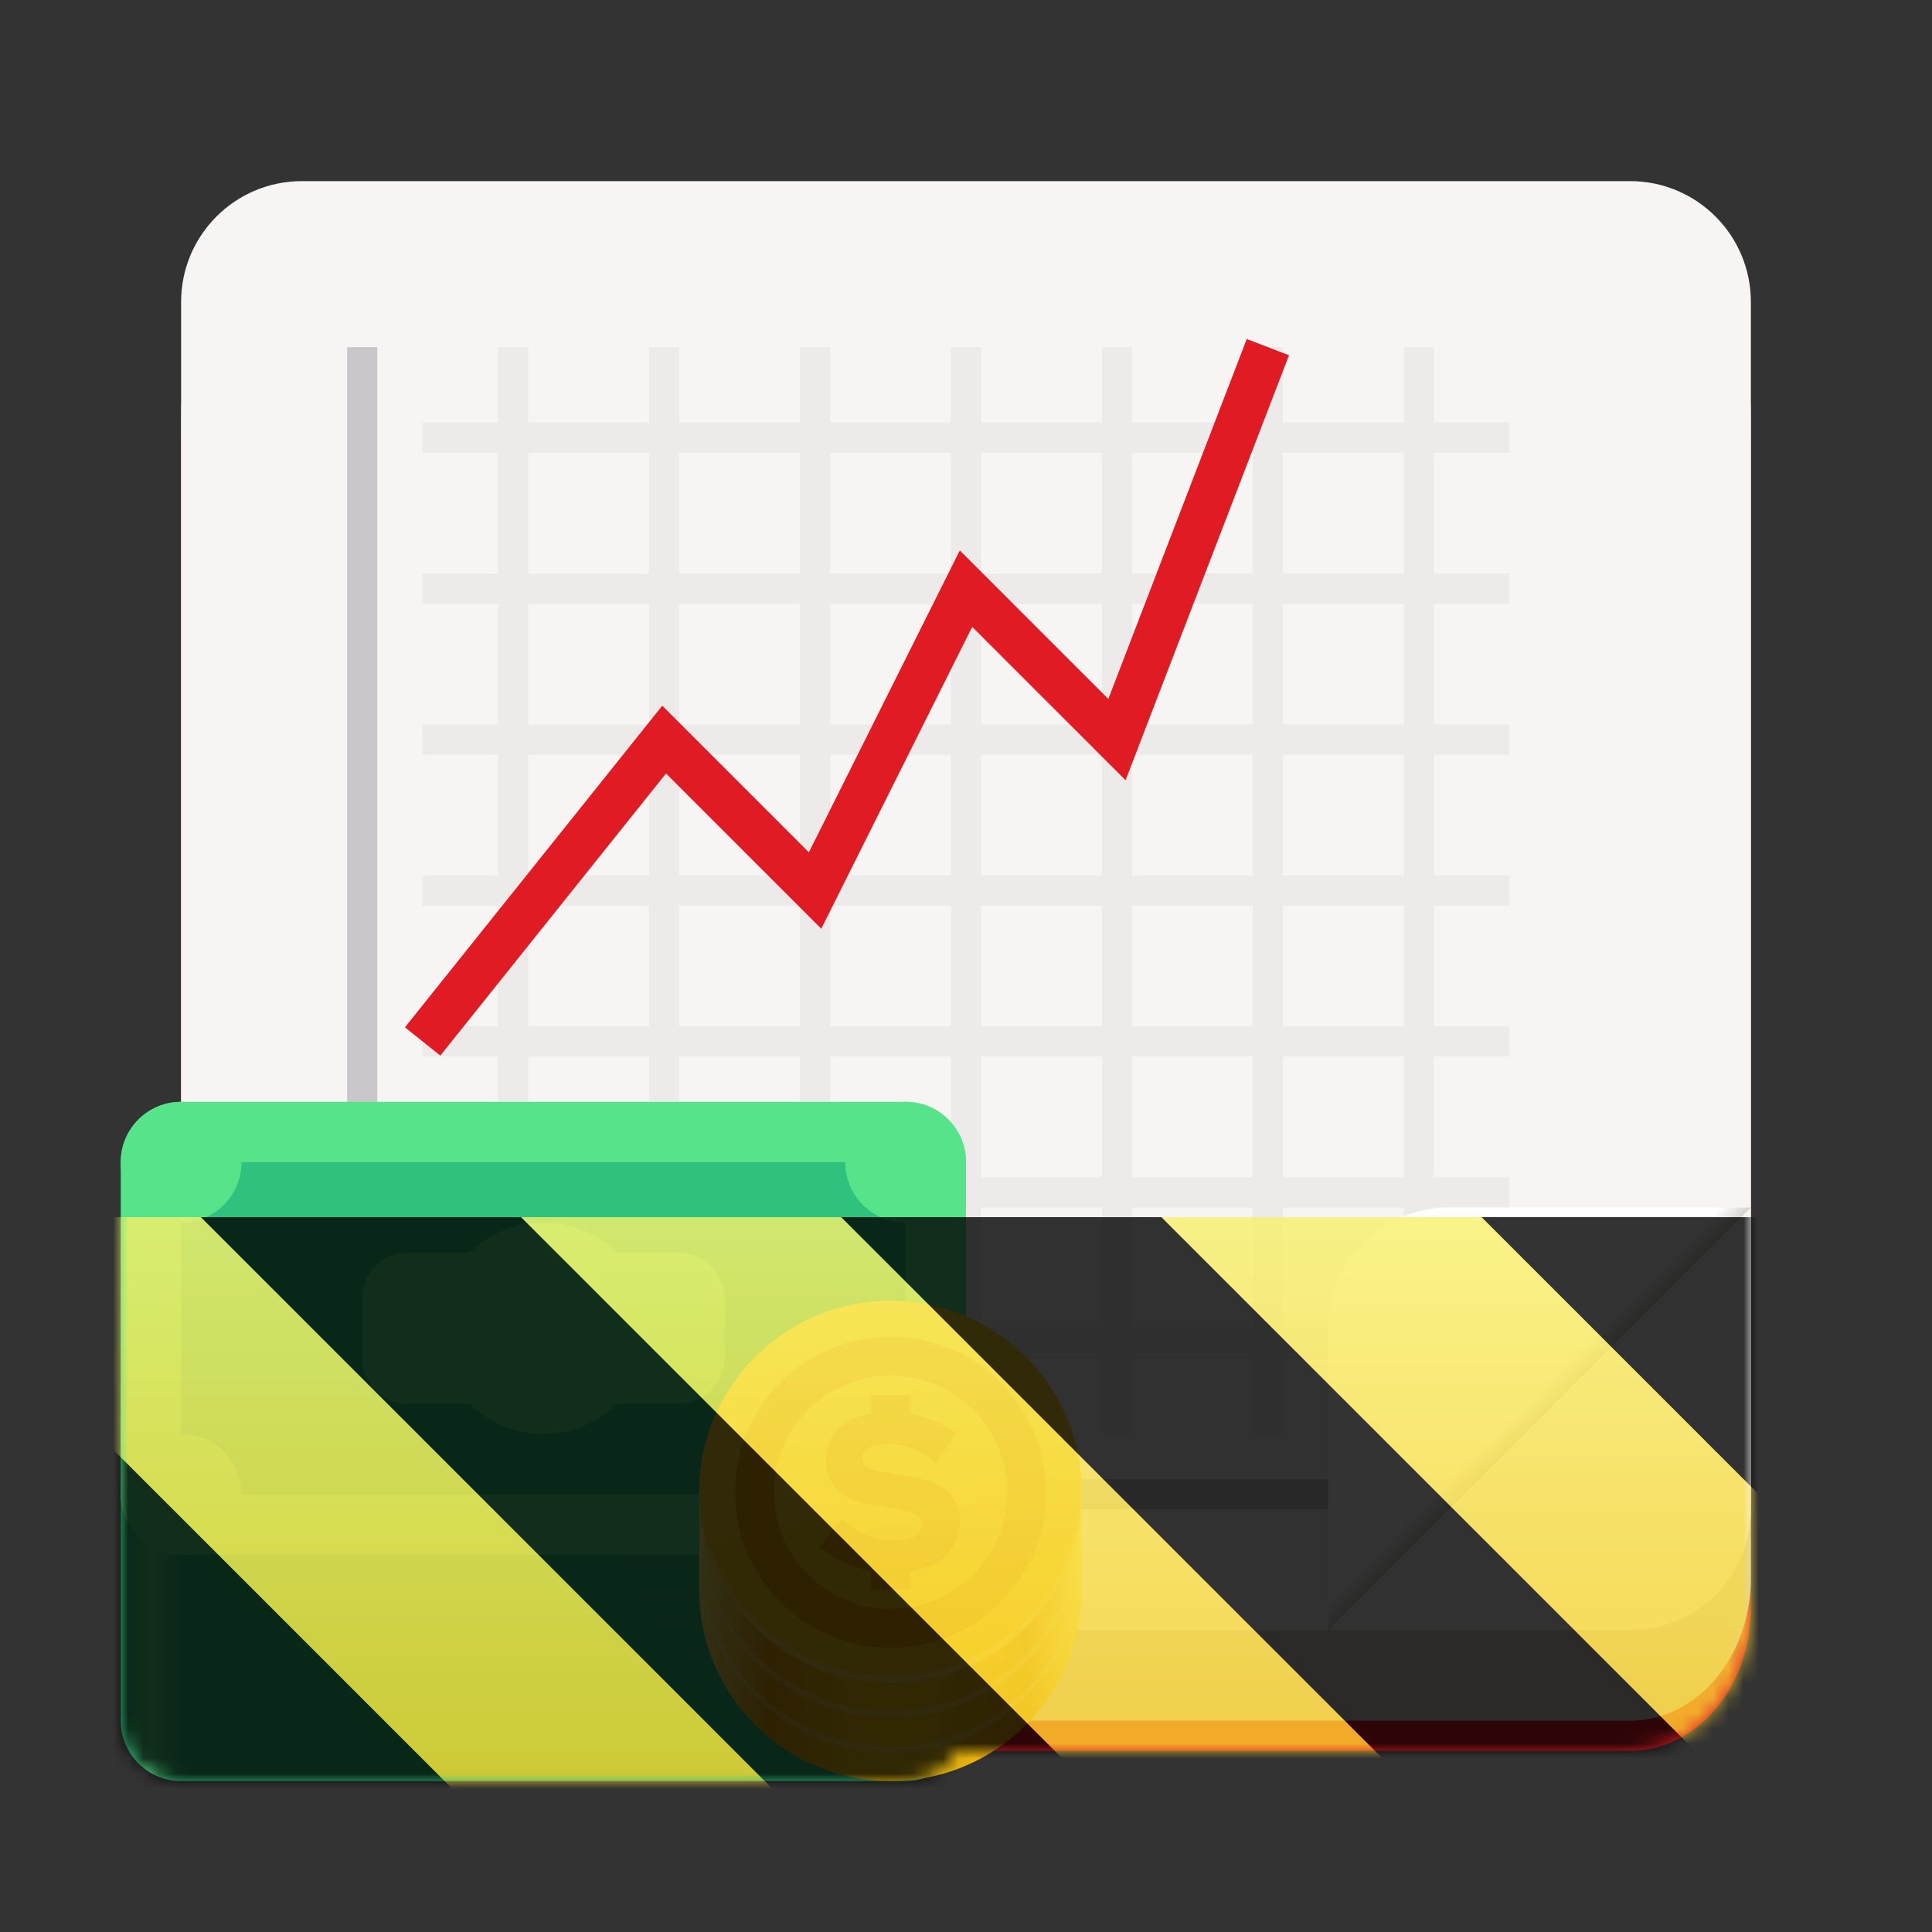 <?xml version="1.0" encoding="UTF-8"?>
<svg height="128px" viewBox="0 0 128 128" width="128px" xmlns="http://www.w3.org/2000/svg" xmlns:xlink="http://www.w3.org/1999/xlink">
    <rect x="0" y="0" width="128" height="128" fill="#333333" stroke="none"/>
    <defs>
        <filter id="a" height="100%" width="100%" x="0%" y="0%">
            <feColorMatrix in="SourceGraphic" type="matrix" values="0 0 0 0 1 0 0 0 0 1 0 0 0 0 1 0 0 0 1 0"/>
        </filter>
        <mask id="b">
            <g filter="url(#a)">
                <rect fill-opacity="0.3" height="128" width="128"/>
            </g>
        </mask>
        <clipPath id="c">
            <path d="m 88 80 h 28 v 28 h -28 z m 0 0"/>
        </clipPath>
        <clipPath id="d">
            <path d="m 116 80 l -28 28 h -8 v -36 h 36 z m 0 0"/>
        </clipPath>
        <linearGradient id="e" gradientTransform="matrix(0 0.25 0.25 0 83 8)" gradientUnits="userSpaceOnUse" x1="344" x2="340" y1="76" y2="72">
            <stop offset="0" stop-color="#d5d3cf"/>
            <stop offset="1" stop-color="#ffffff"/>
        </linearGradient>
        <linearGradient id="f" gradientUnits="userSpaceOnUse" x1="8" x2="64" y1="114" y2="114">
            <stop offset="0" stop-color="#2ec27e"/>
            <stop offset="0.036" stop-color="#57e389"/>
            <stop offset="0.071" stop-color="#2ec27e"/>
            <stop offset="0.929" stop-color="#2ec27e"/>
            <stop offset="0.964" stop-color="#57e389"/>
            <stop offset="1" stop-color="#2ec27e"/>
        </linearGradient>
        <mask id="g">
            <g filter="url(#a)">
                <rect fill-opacity="0.1" height="128" width="128"/>
            </g>
        </mask>
        <mask id="h">
            <g filter="url(#a)">
                <rect fill-opacity="0.104" height="128" width="128"/>
            </g>
        </mask>
        <linearGradient id="i" gradientUnits="userSpaceOnUse">
            <stop offset="0" stop-color="#f9f06b"/>
            <stop offset="0.187" stop-color="#e5a50a" stop-opacity="0.984"/>
            <stop offset="0.393" stop-color="#f5c211" stop-opacity="0.969"/>
            <stop offset="0.617" stop-color="#f5c211" stop-opacity="0.957"/>
            <stop offset="0.855" stop-color="#e5a50a"/>
            <stop offset="1" stop-color="#f9f06b"/>
        </linearGradient>
        <linearGradient id="j" gradientTransform="matrix(0.228 0 0 0.228 44.384 89.337)" x1="8" x2="120" xlink:href="#i" y1="236" y2="236"/>
        <linearGradient id="k" gradientTransform="matrix(0.228 0 0 0.228 44.384 87.015)" x1="8" x2="120" xlink:href="#i" y1="236" y2="236"/>
        <linearGradient id="l" gradientTransform="matrix(0.228 0 0 0.228 44.384 84.693)" x1="8" x2="120" xlink:href="#i" y1="236" y2="236"/>
        <linearGradient id="m" gradientTransform="matrix(0.149 0.149 -0.149 0.149 84.545 54.202)" gradientUnits="userSpaceOnUse" x1="139.477" x2="25.039" y1="259.588" y2="189.37">
            <stop offset="0" stop-color="#f5c211"/>
            <stop offset="1" stop-color="#f6d32d"/>
        </linearGradient>
        <mask id="n">
            <g filter="url(#a)">
                <rect fill-opacity="0.3" height="128" width="128"/>
            </g>
        </mask>
        <clipPath id="o">
            <rect height="128" width="128"/>
        </clipPath>
        <g id="p" clip-path="url(#o)">
            <path d="m 28 202 h 72" fill="none" stroke="#d5d3cf" stroke-width="2" transform="matrix(1 0 0 1 0 -173)"/>
            <path d="m 28 212 h 72" fill="none" stroke="#d5d3cf" stroke-width="2" transform="matrix(1 0 0 1 0 -173)"/>
            <path d="m 28 222 h 72" fill="none" stroke="#d5d3cf" stroke-width="2" transform="matrix(1 0 0 1 0 -173)"/>
            <path d="m 28 232 h 72" fill="none" stroke="#d5d3cf" stroke-width="2" transform="matrix(1 0 0 1 0 -173)"/>
            <path d="m 28 242 h 72" fill="none" stroke="#d5d3cf" stroke-width="2" transform="matrix(1 0 0 1 0 -173)"/>
            <path d="m 28 252 h 72" fill="none" stroke="#d5d3cf" stroke-width="2" transform="matrix(1 0 0 1 0 -173)"/>
            <path d="m 28 262 h 72" fill="none" stroke="#d5d3cf" stroke-width="2" transform="matrix(1 0 0 1 0 -173)"/>
            <path d="m 28 272 h 66" fill="none" stroke="#5e5c64" stroke-width="2" transform="matrix(1 0 0 1 0 -173)"/>
            <path d="m 94 196 v 72" fill="none" stroke="#d5d3cf" stroke-width="2" transform="matrix(1 0 0 1 0 -173)"/>
            <path d="m 84 196 v 72" fill="none" stroke="#d5d3cf" stroke-width="2" transform="matrix(1 0 0 1 0 -173)"/>
            <path d="m 74 196 v 72" fill="none" stroke="#d5d3cf" stroke-width="2" transform="matrix(1 0 0 1 0 -173)"/>
            <path d="m 64 196 v 72" fill="none" stroke="#d5d3cf" stroke-width="2" transform="matrix(1 0 0 1 0 -173)"/>
            <path d="m 54 196 v 72" fill="none" stroke="#d5d3cf" stroke-width="2" transform="matrix(1 0 0 1 0 -173)"/>
            <path d="m 44 196 v 72" fill="none" stroke="#d5d3cf" stroke-width="2" transform="matrix(1 0 0 1 0 -173)"/>
            <path d="m 34 196 v 72" fill="none" stroke="#d5d3cf" stroke-width="2" transform="matrix(1 0 0 1 0 -173)"/>
            <path d="m 24 196 v 66" fill="none" stroke="#5e5c64" stroke-width="2" transform="matrix(1 0 0 1 0 -173)"/>
        </g>
        <clipPath id="q">
            <path d="m 88 80 h 28 v 28 h -28 z m 0 0"/>
        </clipPath>
        <clipPath id="r">
            <path d="m 116 80 l -28 28 h -8 v -36 h 36 z m 0 0"/>
        </clipPath>
        <mask id="s">
            <g filter="url(#a)">
                <rect fill-opacity="0.1" height="128" width="128"/>
            </g>
        </mask>
        <clipPath id="t">
            <rect height="128" width="128"/>
        </clipPath>
        <g id="u" clip-path="url(#t)">
            <path d="m 59 96 c -2.211 0 -4.699 1.902 -4 4 l 1 3 l 7 -7 z m 0 0"/>
        </g>
        <mask id="v">
            <g filter="url(#a)">
                <rect fill-opacity="0.104" height="128" width="128"/>
            </g>
        </mask>
        <radialGradient id="w" cx="448.01" cy="51.544" gradientTransform="matrix(0.094 0 0 0.053 19.044 100.15)" gradientUnits="userSpaceOnUse" r="224">
            <stop offset="0"/>
            <stop offset="1" stop-opacity="0"/>
        </radialGradient>
        <clipPath id="x">
            <rect height="128" width="128"/>
        </clipPath>
        <g id="y" clip-path="url(#x)">
            <path d="m 8 99 v 1 c 0 2.215 1.785 4 4 4 h 48 c 2.215 0 4 -1.785 4 -4 v -1 c 0 2.215 -1.785 4 -4 4 h -48 c -2.215 0 -4 -1.785 -4 -4 z m 0 2 v 1 c 0 2.215 1.785 4 4 4 h 48 c 2.215 0 4 -1.785 4 -4 v -1 c 0 2.215 -1.785 4 -4 4 h -48 c -2.215 0 -4 -1.785 -4 -4 z m 0 2 v 1 c 0 2.215 1.785 4 4 4 h 48 c 2.215 0 4 -1.785 4 -4 v -1 c 0 2.215 -1.785 4 -4 4 h -48 c -2.215 0 -4 -1.785 -4 -4 z m 0 2 v 1 c 0 2.215 1.785 4 4 4 h 48 c 2.215 0 4 -1.785 4 -4 v -1 c 0 2.215 -1.785 4 -4 4 h -48 c -2.215 0 -4 -1.785 -4 -4 z m 0 2 v 1 c 0 2.215 1.785 4 4 4 h 48 c 2.215 0 4 -1.785 4 -4 v -1 c 0 2.215 -1.785 4 -4 4 h -48 c -2.215 0 -4 -1.785 -4 -4 z m 0 2 v 1 c 0 2.215 1.785 4 4 4 h 48 c 2.215 0 4 -1.785 4 -4 v -1 c 0 2.215 -1.785 4 -4 4 h -48 c -2.215 0 -4 -1.785 -4 -4 z m 0 2 v 1 c 0 2.215 1.785 4 4 4 h 48 c 2.215 0 4 -1.785 4 -4 v -1 c 0 2.215 -1.785 4 -4 4 h -48 c -2.215 0 -4 -1.785 -4 -4 z m 0 2 v 1 c 0 2.215 1.785 4 4 4 h 48 c 2.215 0 4 -1.785 4 -4 v -1 c 0 2.215 -1.785 4 -4 4 h -48 c -2.215 0 -4 -1.785 -4 -4 z m 0 0" fill="url(#w)"/>
        </g>
        <clipPath id="z">
            <rect height="128" width="128"/>
        </clipPath>
        <clipPath id="A">
            <rect height="128" width="128"/>
        </clipPath>
        <mask id="B">
            <g clip-path="url(#A)" filter="url(#a)">
                <g clip-path="url(#z)">
                    <path d="m 108 116 h -88 c -4.418 0 -8 -4.234 -8 -9.453 v -77.094 c 0 -5.219 3.582 -9.453 8 -9.453 h 88 c 4.418 0 8 4.234 8 9.453 v 77.094 c 0 5.219 -3.582 9.453 -8 9.453 z m 0 0" fill="#e01b24"/>
                    <path d="m 108 114 h -88 c -4.418 0 -8 -4.234 -8 -9.453 v -77.094 c 0 -5.219 3.582 -9.453 8 -9.453 h 88 c 4.418 0 8 4.234 8 9.453 v 77.094 c 0 5.219 -3.582 9.453 -8 9.453 z m 0 0" fill="#d5d3cf"/>
                    <path d="m 108 108 h -88 c -4.418 0 -8 -3.582 -8 -8 v -80 c 0 -4.418 3.582 -8 8 -8 h 88 c 4.418 0 8 3.582 8 8 v 80 c 0 4.418 -3.582 8 -8 8 z m 0 0" fill="#f6f5f4"/>
                    <use mask="url(#n)" xlink:href="#p"/>
                    <g clip-path="url(#q)">
                        <g clip-path="url(#r)">
                            <path d="m 88 88 v 20 c 0 4.418 3.582 8 8 8 h 20 c 4.418 0 8 -3.582 8 -8 v -20 c 0 -4.418 -3.582 -8 -8 -8 h -20 c -4.418 0 -8 3.582 -8 8 z m 0 0" fill="url(#e)"/>
                        </g>
                    </g>
                    <path d="m 12 88 h 48 c 2.211 0 4 1.789 4 4 v 22 c 0 2.211 -1.789 4 -4 4 h -48 c -2.211 0 -4 -1.789 -4 -4 v -22 c 0 -2.211 1.789 -4 4 -4 z m 0 0" fill="url(#f)"/>
                    <path d="m 12 73 h 48 c 2.211 0 4 1.789 4 4 v 22 c 0 2.211 -1.789 4 -4 4 h -48 c -2.211 0 -4 -1.789 -4 -4 v -22 c 0 -2.211 1.789 -4 4 -4 z m 0 0" fill="#57e389"/>
                    <path d="m 12 77 h 48 v 22 h -48 z m 0 0" fill="#2ec27e"/>
                    <path d="m 43 88 c 0 3.867 -3.133 7 -7 7 s -7 -3.133 -7 -7 s 3.133 -7 7 -7 s 7 3.133 7 7 z m 0 0" fill="#57e389"/>
                    <path d="m 16 77 c 0 2.211 -1.793 4 -4 4 c -2.211 0 -4 -1.789 -4 -4 s 1.789 -4 4 -4 c 2.207 0 4 1.789 4 4 z m 0 0" fill="#57e389"/>
                    <path d="m 16 99 c 0 2.211 -1.793 4 -4 4 c -2.211 0 -4 -1.789 -4 -4 s 1.789 -4 4 -4 c 2.207 0 4 1.789 4 4 z m 0 0" fill="#57e389"/>
                    <path d="m 64 77 c 0 2.211 -1.789 4 -4 4 s -4 -1.789 -4 -4 s 1.789 -4 4 -4 s 4 1.789 4 4 z m 0 0" fill="#57e389"/>
                    <path d="m 64 99 c 0 2.211 -1.789 4 -4 4 s -4 -1.789 -4 -4 s 1.789 -4 4 -4 s 4 1.789 4 4 z m 0 0" fill="#57e389"/>
                    <path d="m 27 83 h 18 c 1.656 0 3 1.344 3 3 v 4 c 0 1.656 -1.344 3 -3 3 h -18 c -1.656 0 -3 -1.344 -3 -3 v -4 c 0 -1.656 1.344 -3 3 -3 z m 0 0" fill="#57e389"/>
                    <use mask="url(#s)" xlink:href="#u"/>
                    <path d="m 60 95 c -2.211 0 -4 1.789 -4 4 v 4 l 8 -8 z m 0 0" fill="#8ff0a4"/>
                    <use mask="url(#v)" xlink:href="#y"/>
                    <path d="m 59 90.836 c 7 0 12.676 5.676 12.676 12.676 v 1.812 c 0 7 -5.676 12.676 -12.676 12.676 s -12.676 -5.676 -12.676 -12.676 v -1.812 c 0 -7 5.676 -12.676 12.676 -12.676 z m 0 0" fill="url(#j)"/>
                    <path d="m 46.328 103.227 c -0.059 3.32 1.176 6.656 3.707 9.191 c 4.953 4.949 12.977 4.949 17.926 0 c 2.535 -2.535 3.77 -5.871 3.711 -9.191 c -0.059 3.168 -1.289 6.32 -3.711 8.738 c -4.949 4.949 -12.973 4.949 -17.926 0 c -2.414 -2.418 -3.648 -5.57 -3.707 -8.738 z m 0 0" fill="#ffffff" fill-opacity="0.2"/>
                    <path d="m 59 88.516 c 7 0 12.676 5.676 12.676 12.676 v 1.809 c 0 7.004 -5.676 12.68 -12.676 12.68 s -12.676 -5.676 -12.676 -12.68 v -1.809 c 0 -7 5.676 -12.676 12.676 -12.676 z m 0 0" fill="url(#k)"/>
                    <path d="m 46.328 100.906 c -0.059 3.32 1.176 6.656 3.707 9.188 c 4.953 4.953 12.977 4.953 17.926 0 c 2.535 -2.531 3.77 -5.867 3.711 -9.188 c -0.059 3.168 -1.289 6.32 -3.711 8.734 c -4.949 4.953 -12.973 4.953 -17.926 0 c -2.414 -2.414 -3.648 -5.566 -3.707 -8.734 z m 0 0" fill="#ffffff" fill-opacity="0.2"/>
                    <path d="m 59 86.191 c 7 0 12.676 5.676 12.676 12.676 v 1.812 c 0 7 -5.676 12.676 -12.676 12.676 s -12.676 -5.676 -12.676 -12.676 v -1.812 c 0 -7 5.676 -12.676 12.676 -12.676 z m 0 0" fill="url(#l)"/>
                    <path d="m 67.961 107.832 c -4.949 4.949 -12.973 4.949 -17.926 0 c -4.949 -4.949 -4.949 -12.977 0 -17.926 c 4.953 -4.953 12.977 -4.953 17.926 0 c 4.953 4.949 4.953 12.977 0 17.926 z m 0 0" fill="url(#m)"/>
                    <path d="m 59 88.566 c -5.688 0 -10.301 4.613 -10.301 10.301 c 0 5.691 4.613 10.305 10.301 10.305 s 10.301 -4.613 10.301 -10.305 c 0 -5.688 -4.613 -10.301 -10.301 -10.301 z m 0 2.574 c 4.266 0 7.727 3.461 7.727 7.727 c 0 4.266 -3.461 7.727 -7.727 7.727 s -7.727 -3.461 -7.727 -7.727 c 0 -4.266 3.461 -7.727 7.727 -7.727 z m 0 0" fill="#e5a50a"/>
                    <path d="m 57.711 92.43 v 1.199 c -1.887 0.336 -2.988 1.457 -2.988 3.133 c 0 1.527 0.938 2.555 2.633 2.852 l 2.289 0.402 c 1.035 0.176 1.438 0.457 1.438 1.043 c 0 0.637 -0.699 1.008 -1.871 1.008 c -1.203 0 -2.199 -0.414 -3.461 -1.441 l -1.43 1.855 c 0.957 0.816 2.156 1.375 3.391 1.613 v 1.215 h 2.578 v -1.188 c 2.066 -0.344 3.293 -1.547 3.293 -3.316 c 0 -1.609 -1.055 -2.629 -3.062 -2.957 l -2.152 -0.355 c -0.883 -0.152 -1.234 -0.41 -1.234 -0.926 c 0 -0.566 0.633 -0.906 1.676 -0.906 c 1.102 0 2.098 0.387 3.199 1.23 l 1.348 -1.887 c -0.828 -0.668 -1.93 -1.145 -3.066 -1.355 v -1.219 z m 0 0" fill="#e5a50a"/>
                    <path d="m 46.328 98.586 c -0.059 3.316 1.176 6.656 3.707 9.188 c 4.953 4.949 12.977 4.949 17.926 0 c 2.535 -2.531 3.77 -5.871 3.711 -9.188 c -0.059 3.168 -1.289 6.316 -3.711 8.734 c -4.949 4.953 -12.973 4.953 -17.926 0 c -2.414 -2.418 -3.648 -5.566 -3.707 -8.734 z m 0 0" fill="#ffffff" fill-opacity="0.2"/>
                    <path d="m 28 241 l 16 -20 l 10 10 l 10 -20 l 10 10 l 10 -26" fill="none" stroke="#e01b24" stroke-width="3" transform="matrix(1 0 0 1 0 -172)"/>
                </g>
            </g>
        </mask>
        <mask id="C">
            <g filter="url(#a)">
                <rect fill-opacity="0.8" height="128" width="128"/>
            </g>
        </mask>
        <linearGradient id="D" gradientTransform="matrix(0 0.37 -0.985 0 295.385 -30.36)" gradientUnits="userSpaceOnUse" x1="300" x2="428" y1="235" y2="235">
            <stop offset="0" stop-color="#f9f06b"/>
            <stop offset="1" stop-color="#f5c211"/>
        </linearGradient>
        <clipPath id="E">
            <rect height="128" width="128"/>
        </clipPath>
        <clipPath id="F">
            <rect height="128" width="128"/>
        </clipPath>
    </defs>
    <path d="m 108 116 h -88 c -4.418 0 -8 -4.234 -8 -9.453 v -77.094 c 0 -5.219 3.582 -9.453 8 -9.453 h 88 c 4.418 0 8 4.234 8 9.453 v 77.094 c 0 5.219 -3.582 9.453 -8 9.453 z m 0 0" fill="#e01b24"/>
    <path d="m 108 114 h -88 c -4.418 0 -8 -4.234 -8 -9.453 v -77.094 c 0 -5.219 3.582 -9.453 8 -9.453 h 88 c 4.418 0 8 4.234 8 9.453 v 77.094 c 0 5.219 -3.582 9.453 -8 9.453 z m 0 0" fill="#d5d3cf"/>
    <path d="m 108 108 h -88 c -4.418 0 -8 -3.582 -8 -8 v -80 c 0 -4.418 3.582 -8 8 -8 h 88 c 4.418 0 8 3.582 8 8 v 80 c 0 4.418 -3.582 8 -8 8 z m 0 0" fill="#f6f5f4"/>
    <use mask="url(#b)" xlink:href="#p"/>
    <g clip-path="url(#c)">
        <g clip-path="url(#d)">
            <path d="m 88 88 v 20 c 0 4.418 3.582 8 8 8 h 20 c 4.418 0 8 -3.582 8 -8 v -20 c 0 -4.418 -3.582 -8 -8 -8 h -20 c -4.418 0 -8 3.582 -8 8 z m 0 0" fill="url(#e)"/>
        </g>
    </g>
    <path d="m 12 88 h 48 c 2.211 0 4 1.789 4 4 v 22 c 0 2.211 -1.789 4 -4 4 h -48 c -2.211 0 -4 -1.789 -4 -4 v -22 c 0 -2.211 1.789 -4 4 -4 z m 0 0" fill="url(#f)"/>
    <path d="m 12 73 h 48 c 2.211 0 4 1.789 4 4 v 22 c 0 2.211 -1.789 4 -4 4 h -48 c -2.211 0 -4 -1.789 -4 -4 v -22 c 0 -2.211 1.789 -4 4 -4 z m 0 0" fill="#57e389"/>
    <path d="m 12 77 h 48 v 22 h -48 z m 0 0" fill="#2ec27e"/>
    <g fill="#57e389">
        <path d="m 43 88 c 0 3.867 -3.133 7 -7 7 s -7 -3.133 -7 -7 s 3.133 -7 7 -7 s 7 3.133 7 7 z m 0 0"/>
        <path d="m 16 77 c 0 2.211 -1.793 4 -4 4 c -2.211 0 -4 -1.789 -4 -4 s 1.789 -4 4 -4 c 2.207 0 4 1.789 4 4 z m 0 0"/>
        <path d="m 16 99 c 0 2.211 -1.793 4 -4 4 c -2.211 0 -4 -1.789 -4 -4 s 1.789 -4 4 -4 c 2.207 0 4 1.789 4 4 z m 0 0"/>
        <path d="m 64 77 c 0 2.211 -1.789 4 -4 4 s -4 -1.789 -4 -4 s 1.789 -4 4 -4 s 4 1.789 4 4 z m 0 0"/>
        <path d="m 64 99 c 0 2.211 -1.789 4 -4 4 s -4 -1.789 -4 -4 s 1.789 -4 4 -4 s 4 1.789 4 4 z m 0 0"/>
        <path d="m 27 83 h 18 c 1.656 0 3 1.344 3 3 v 4 c 0 1.656 -1.344 3 -3 3 h -18 c -1.656 0 -3 -1.344 -3 -3 v -4 c 0 -1.656 1.344 -3 3 -3 z m 0 0"/>
    </g>
    <use mask="url(#g)" xlink:href="#u"/>
    <path d="m 60 95 c -2.211 0 -4 1.789 -4 4 v 4 l 8 -8 z m 0 0" fill="#8ff0a4"/>
    <use mask="url(#h)" xlink:href="#y"/>
    <path d="m 59 90.836 c 7 0 12.676 5.676 12.676 12.676 v 1.812 c 0 7 -5.676 12.676 -12.676 12.676 s -12.676 -5.676 -12.676 -12.676 v -1.812 c 0 -7 5.676 -12.676 12.676 -12.676 z m 0 0" fill="url(#j)"/>
    <path d="m 46.328 103.227 c -0.059 3.32 1.176 6.656 3.707 9.191 c 4.953 4.949 12.977 4.949 17.926 0 c 2.535 -2.535 3.77 -5.871 3.711 -9.191 c -0.059 3.168 -1.289 6.32 -3.711 8.738 c -4.949 4.949 -12.973 4.949 -17.926 0 c -2.414 -2.418 -3.648 -5.57 -3.707 -8.738 z m 0 0" fill="#ffffff" fill-opacity="0.2"/>
    <path d="m 59 88.516 c 7 0 12.676 5.676 12.676 12.676 v 1.809 c 0 7.004 -5.676 12.68 -12.676 12.68 s -12.676 -5.676 -12.676 -12.68 v -1.809 c 0 -7 5.676 -12.676 12.676 -12.676 z m 0 0" fill="url(#k)"/>
    <path d="m 46.328 100.906 c -0.059 3.32 1.176 6.656 3.707 9.188 c 4.953 4.953 12.977 4.953 17.926 0 c 2.535 -2.531 3.77 -5.867 3.711 -9.188 c -0.059 3.168 -1.289 6.32 -3.711 8.734 c -4.949 4.953 -12.973 4.953 -17.926 0 c -2.414 -2.414 -3.648 -5.566 -3.707 -8.734 z m 0 0" fill="#ffffff" fill-opacity="0.2"/>
    <path d="m 59 86.191 c 7 0 12.676 5.676 12.676 12.676 v 1.812 c 0 7 -5.676 12.676 -12.676 12.676 s -12.676 -5.676 -12.676 -12.676 v -1.812 c 0 -7 5.676 -12.676 12.676 -12.676 z m 0 0" fill="url(#l)"/>
    <path d="m 67.961 107.832 c -4.949 4.949 -12.973 4.949 -17.926 0 c -4.949 -4.949 -4.949 -12.977 0 -17.926 c 4.953 -4.953 12.977 -4.953 17.926 0 c 4.953 4.949 4.953 12.977 0 17.926 z m 0 0" fill="url(#m)"/>
    <path d="m 59 88.566 c -5.688 0 -10.301 4.613 -10.301 10.301 c 0 5.691 4.613 10.305 10.301 10.305 s 10.301 -4.613 10.301 -10.305 c 0 -5.688 -4.613 -10.301 -10.301 -10.301 z m 0 2.574 c 4.266 0 7.727 3.461 7.727 7.727 c 0 4.266 -3.461 7.727 -7.727 7.727 s -7.727 -3.461 -7.727 -7.727 c 0 -4.266 3.461 -7.727 7.727 -7.727 z m 0 0" fill="#e5a50a"/>
    <path d="m 57.711 92.43 v 1.199 c -1.887 0.336 -2.988 1.457 -2.988 3.133 c 0 1.527 0.938 2.555 2.633 2.852 l 2.289 0.402 c 1.035 0.176 1.438 0.457 1.438 1.043 c 0 0.637 -0.699 1.008 -1.871 1.008 c -1.203 0 -2.199 -0.414 -3.461 -1.441 l -1.43 1.855 c 0.957 0.816 2.156 1.375 3.391 1.613 v 1.215 h 2.578 v -1.188 c 2.066 -0.344 3.293 -1.547 3.293 -3.316 c 0 -1.609 -1.055 -2.629 -3.062 -2.957 l -2.152 -0.355 c -0.883 -0.152 -1.234 -0.41 -1.234 -0.926 c 0 -0.566 0.633 -0.906 1.676 -0.906 c 1.102 0 2.098 0.387 3.199 1.23 l 1.348 -1.887 c -0.828 -0.668 -1.93 -1.145 -3.066 -1.355 v -1.219 z m 0 0" fill="#e5a50a"/>
    <path d="m 46.328 98.586 c -0.059 3.316 1.176 6.656 3.707 9.188 c 4.953 4.949 12.977 4.949 17.926 0 c 2.535 -2.531 3.77 -5.871 3.711 -9.188 c -0.059 3.168 -1.289 6.316 -3.711 8.734 c -4.949 4.953 -12.973 4.953 -17.926 0 c -2.414 -2.418 -3.648 -5.566 -3.707 -8.734 z m 0 0" fill="#ffffff" fill-opacity="0.2"/>
    <path d="m 28 69 l 16 -20 l 10 10 l 10 -20 l 10 10 l 10 -26" fill="none" stroke="#e01b24" stroke-width="3"/>
    <g clip-path="url(#F)" mask="url(#B)">
        <g clip-path="url(#E)" mask="url(#C)">
            <path d="m 128 80.641 v 47.359 h -128 v -47.359 z m 0 0" fill="url(#D)"/>
            <path d="m 13.309 80.641 l 47.355 47.359 h 21.215 l -47.359 -47.359 z m 42.422 0 l 47.363 47.359 h 21.215 l -47.363 -47.359 z m 42.43 0 l 29.84 29.84 v -21.211 l -8.629 -8.629 z m -98.16 7.906 v 21.215 l 18.238 18.238 h 21.215 z m 0 0"/>
        </g>
    </g>
</svg>
